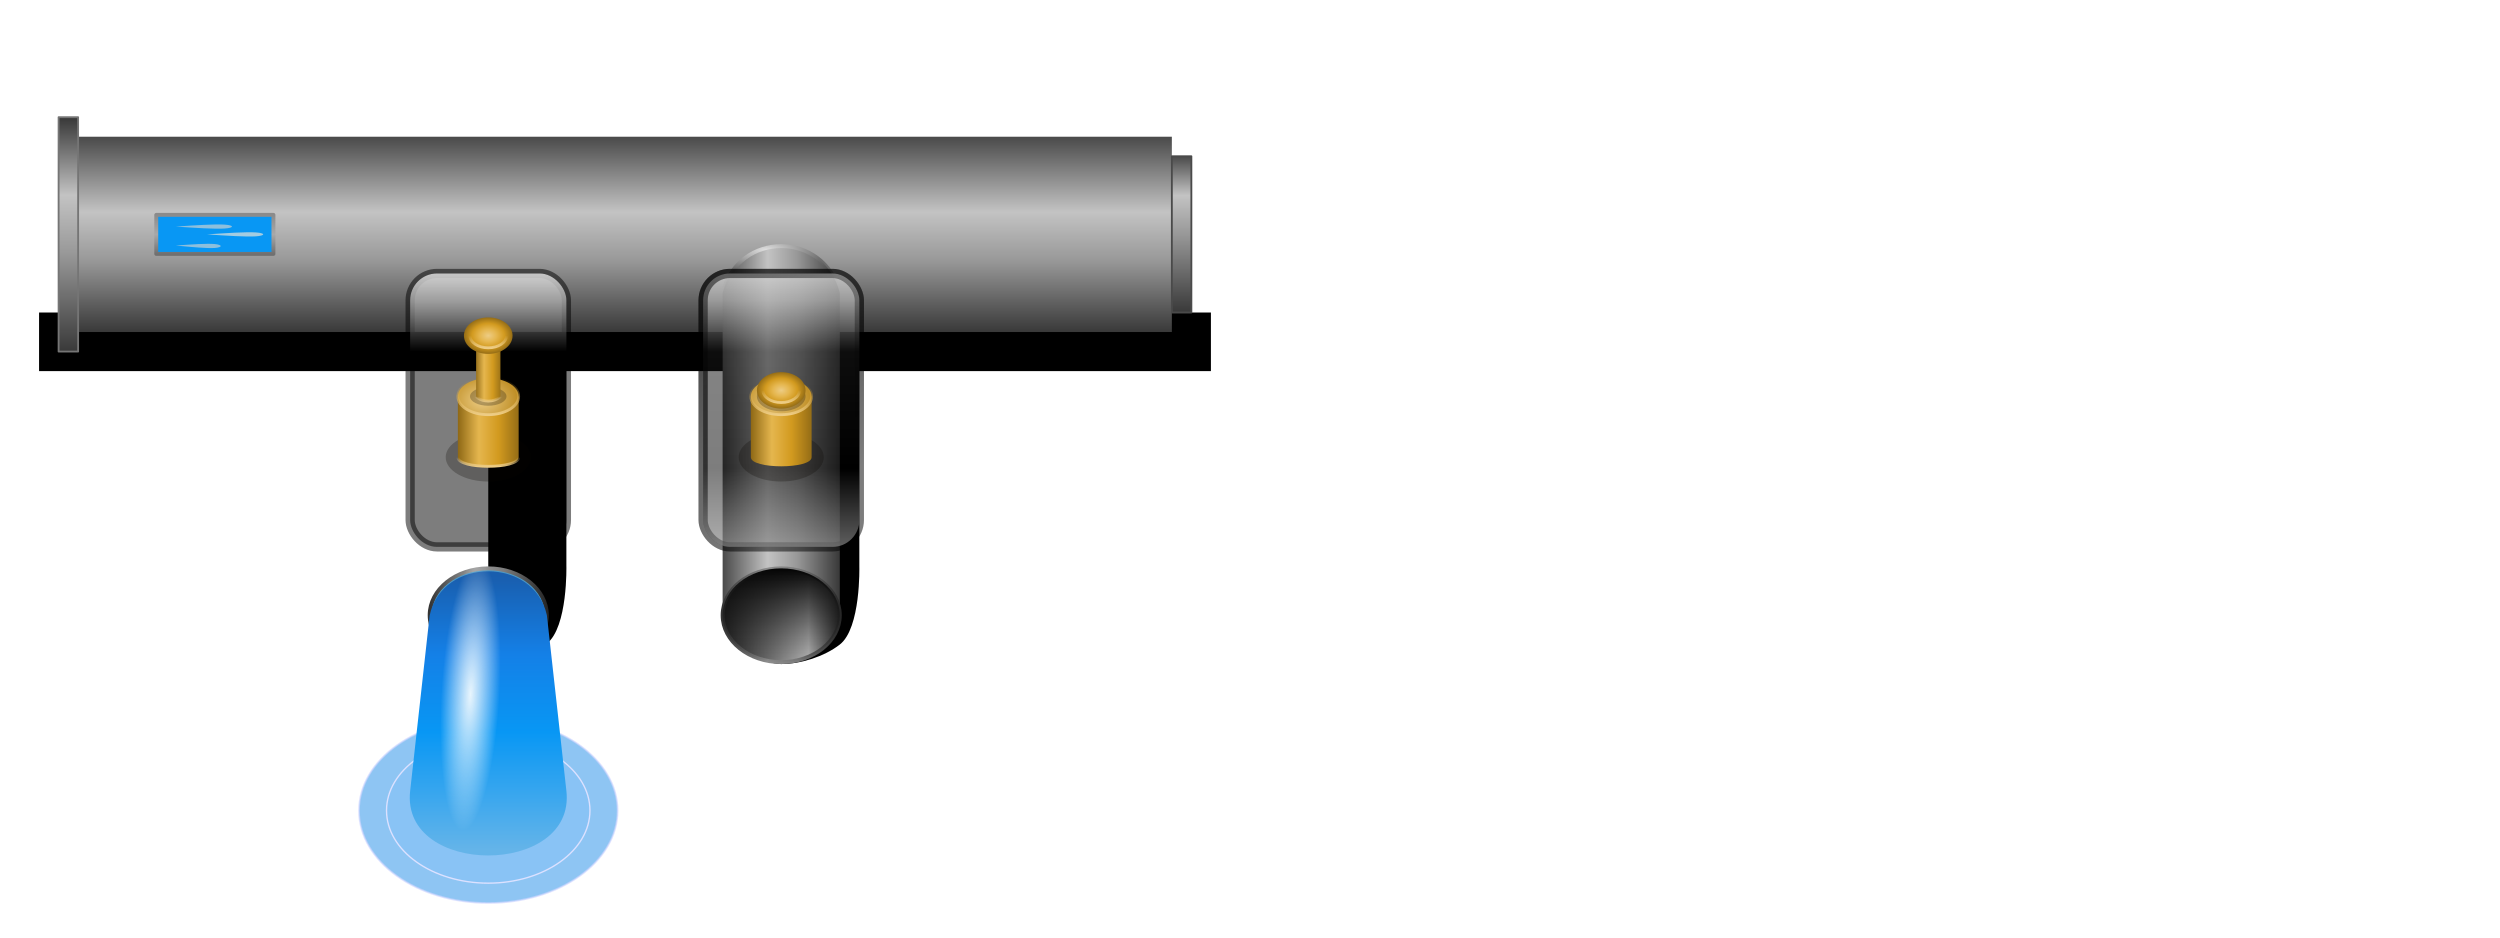 <?xml version="1.0" encoding="UTF-8"?>
<svg width="512" height="192" version="1.1" viewBox="0 0 135.47 50.8" xmlns="http://www.w3.org/2000/svg" xmlns:cc="http://creativecommons.org/ns#" xmlns:dc="http://purl.org/dc/elements/1.1/" xmlns:rdf="http://www.w3.org/1999/02/22-rdf-syntax-ns#" xmlns:xlink="http://www.w3.org/1999/xlink">
 <defs>
  <linearGradient id="linearGradient2469">
   <stop stop-color="#edcc85" offset="0"/>
   <stop stop-color="#c8921d" stop-opacity=".014" offset="1"/>
  </linearGradient>
  <linearGradient id="linearGradient2164">
   <stop stop-color="#edcc84" offset="0"/>
   <stop stop-color="#edcc84" stop-opacity="0" offset="1"/>
  </linearGradient>
  <linearGradient id="linearGradient1815">
   <stop stop-color="#edcc84" offset="0"/>
   <stop stop-color="#e5b64e" offset=".346"/>
   <stop stop-color="#d29a1f" offset=".669"/>
   <stop stop-color="#956d16" offset="1"/>
  </linearGradient>
  <linearGradient id="linearGradient1776">
   <stop stop-color="#dfdfdf" offset="0"/>
   <stop stop-color="#707070" offset=".5"/>
   <stop stop-color="#2b2b2b" stop-opacity="0" offset="1"/>
  </linearGradient>
  <linearGradient id="linearGradient891">
   <stop stop-color="#4a4a4a" offset="0"/>
   <stop stop-color="#c3c3c3" offset=".385"/>
   <stop stop-color="#989898" offset=".636"/>
   <stop stop-color="#393939" offset="1"/>
  </linearGradient>
  <linearGradient id="linearGradient893" x1="33.867" x2="33.867" y1="21.167" y2="31.75" gradientTransform="translate(0 -13.758)" gradientUnits="userSpaceOnUse" xlink:href="#linearGradient891"/>
  <linearGradient id="linearGradient943" x1="16.087" x2="16.087" y1="25.4" y2="27.517" gradientTransform="translate(-4.233)" gradientUnits="userSpaceOnUse">
   <stop stop-color="#8b8b8b" offset="0"/>
   <stop stop-color="#a8a8a8" offset=".5"/>
   <stop stop-color="#707070" offset="1"/>
  </linearGradient>
  <linearGradient id="linearGradient957" x1="25.4" x2="31.75" y1="43.392" y2="43.392" gradientTransform="translate(-2.117 -6.35)" gradientUnits="userSpaceOnUse" xlink:href="#linearGradient891"/>
  <linearGradient id="linearGradient968" x1="23.283" x2="29.633" y1="44.45" y2="44.45" gradientTransform="translate(0 2.646)" gradientUnits="userSpaceOnUse">
   <stop stop-color="#343434" offset="0"/>
   <stop stop-color="#9e9e9e" offset=".385"/>
   <stop stop-color="#7c7c7c" offset=".636"/>
   <stop stop-color="#272727" offset="1"/>
  </linearGradient>
  <linearGradient id="linearGradient917" x1="25.4" x2="27.517" y1="36.142" y2="36.142" gradientTransform="matrix(1 0 0 1 -0 -0)" gradientUnits="userSpaceOnUse" xlink:href="#linearGradient915"/>
  <linearGradient id="linearGradient915">
   <stop stop-color="#8e6815" offset="0"/>
   <stop stop-color="#e5b64e" offset=".346"/>
   <stop stop-color="#d29a1f" offset=".669"/>
   <stop stop-color="#956d16" offset="1"/>
  </linearGradient>
  <radialGradient id="radialGradient929" cx="26.271" cy="34.022" r="1.083" gradientTransform="matrix(1.301 -.031 .024 1.006 -8.74 2.707)" gradientUnits="userSpaceOnUse" xlink:href="#linearGradient927"/>
  <linearGradient id="linearGradient927">
   <stop stop-color="#edcd85" offset="0"/>
   <stop stop-color="#b88517" offset="1"/>
  </linearGradient>
  <radialGradient id="radialGradient1780" cx="26.035" cy="31.596" r="3.175" gradientTransform="matrix(2 1.0277e-6 -3.7681e-7 .733 -26.458 4.135)" gradientUnits="userSpaceOnUse" xlink:href="#linearGradient1776"/>
  <radialGradient id="radialGradient1805" cx="26.458" cy="32.808" r=".847" gradientTransform="matrix(1 0 0 .75 4.8e-7 9.26)" gradientUnits="userSpaceOnUse" xlink:href="#linearGradient1815"/>
  <linearGradient id="linearGradient968-6" x1="23.283" x2="29.633" y1="44.45" y2="44.45" gradientTransform="translate(0 2.646)" gradientUnits="userSpaceOnUse">
   <stop stop-color="#343434" offset="0"/>
   <stop stop-color="#8c8c8c" offset=".385"/>
   <stop stop-color="#7c7c7c" offset=".636"/>
   <stop stop-color="#272727" offset="1"/>
  </linearGradient>
  <filter id="filter2073" x="-.032" y="-.426" width="1.065" height="1.852" color-interpolation-filters="sRGB">
   <feGaussianBlur stdDeviation="0.041"/>
  </filter>
  <filter id="filter2073-5" x="-.032" y="-.426" width="1.065" height="1.852" color-interpolation-filters="sRGB">
   <feGaussianBlur stdDeviation="0.041"/>
  </filter>
  <linearGradient id="linearGradient2168" x1="26.458" x2="26.458" y1="33.232" y2="32.808" gradientTransform="translate(4.8e-7 1.058)" gradientUnits="userSpaceOnUse" xlink:href="#linearGradient2164"/>
  <linearGradient id="linearGradient2184" x1="26.458" x2="26.458" y1="38.419" y2="38.1" gradientUnits="userSpaceOnUse" xlink:href="#linearGradient2164"/>
  <linearGradient id="linearGradient2200" x1="26.458" x2="26.458" y1="36.618" y2="35.348" gradientUnits="userSpaceOnUse" xlink:href="#linearGradient2469"/>
  <linearGradient id="linearGradient2230" x1="26.458" x2="26.458" y1="36.195" y2="35.983" gradientUnits="userSpaceOnUse" xlink:href="#linearGradient2164"/>
  <linearGradient id="linearGradient2240" x1="25.985" x2="26.932" y1="35.004" y2="35.004" gradientUnits="userSpaceOnUse" xlink:href="#linearGradient915"/>
  <radialGradient id="radialGradient1805-0" cx="26.458" cy="32.808" r=".847" gradientTransform="matrix(1 0 0 .75 2.14e-6 11.165)" gradientUnits="userSpaceOnUse" xlink:href="#linearGradient1815"/>
  <linearGradient id="linearGradient2168-8" x1="26.458" x2="26.458" y1="33.232" y2="32.808" gradientTransform="translate(2.14e-6 2.963)" gradientUnits="userSpaceOnUse" xlink:href="#linearGradient2164"/>
  <radialGradient id="radialGradient929-1" cx="26.271" cy="34.022" r="1.083" gradientTransform="matrix(1.301 -.031 .024 1.006 -8.74 2.707)" gradientUnits="userSpaceOnUse" xlink:href="#linearGradient927"/>
  <linearGradient id="linearGradient2200-2" x1="26.458" x2="26.458" y1="36.618" y2="35.56" gradientUnits="userSpaceOnUse" xlink:href="#linearGradient2469"/>
  <linearGradient id="linearGradient917-8" x1="25.4" x2="27.517" y1="36.142" y2="36.142" gradientTransform="matrix(1 0 0 1 -0 -0)" gradientUnits="userSpaceOnUse" xlink:href="#linearGradient915"/>
  <filter id="filter1756" x="-.096" y="-.16" width="1.192" height="1.32" color-interpolation-filters="sRGB">
   <feGaussianBlur stdDeviation="0.085"/>
  </filter>
  <filter id="filter1760" x="-.189" y="-.33" width="1.377" height="1.66" color-interpolation-filters="sRGB">
   <feGaussianBlur stdDeviation="0.233"/>
  </filter>
  <filter id="filter1764" x="-.181" y="-.354" width="1.363" height="1.709" color-interpolation-filters="sRGB">
   <feGaussianBlur stdDeviation="0.096"/>
  </filter>
  <filter id="filter1768" x="-.189" y="-.33" width="1.377" height="1.66" color-interpolation-filters="sRGB">
   <feGaussianBlur stdDeviation="0.233"/>
  </filter>
  <linearGradient id="linearGradient1779" x1="23.177" x2="29.739" y1="44.45" y2="44.45" gradientTransform="translate(0 2.646)" gradientUnits="userSpaceOnUse">
   <stop stop-color="#1b1b1b" offset="0"/>
   <stop stop-color="#7c7c7c" offset=".468"/>
   <stop stop-color="#b7b7b7" offset=".726"/>
   <stop stop-color="#1c1c1c" offset="1"/>
  </linearGradient>
  <linearGradient id="linearGradient1871" x1="26.458" x2="26.458" y1="41.91" y2="46.99" gradientTransform="translate(0 2.646)" gradientUnits="userSpaceOnUse">
   <stop stop-color="#040404" offset="0"/>
   <stop stop-color="#1e1e1e" stop-opacity=".028" offset="1"/>
  </linearGradient>
  <linearGradient id="linearGradient4842" x1="26.458" x2="26.458" y1="42.333" y2="57.15" gradientUnits="userSpaceOnUse">
   <stop stop-color="#195eae" offset="0"/>
   <stop stop-color="#1480e7" offset=".286"/>
   <stop stop-color="#0897f4" offset=".571"/>
   <stop stop-color="#64b4e9" offset="1"/>
  </linearGradient>
  <radialGradient id="radialGradient5200" cx="25.929" cy="49.742" r="1.587" gradientTransform="matrix(1 0 0 4.667 2.413 -182.28)" gradientUnits="userSpaceOnUse">
   <stop stop-color="#e8f5fd" offset="0"/>
   <stop stop-color="#fff" stop-opacity="0" offset="1"/>
  </radialGradient>
  <filter id="filter5206" x="-.034" y="-.019" width="1.067" height="1.037" color-interpolation-filters="sRGB">
   <feGaussianBlur stdDeviation="0.12"/>
  </filter>
  <filter id="filter5232" x="-.021" y="-.029" width="1.041" height="1.058" color-interpolation-filters="sRGB">
   <feGaussianBlur stdDeviation="0.127"/>
  </filter>
  <filter id="filter1011" x="-.041" y="-.058" width="1.082" height="1.115" color-interpolation-filters="sRGB">
   <feGaussianBlur stdDeviation="0.254"/>
  </filter>
  <filter id="filter1023" x="-.039" y="-.511" width="1.077" height="2.023" color-interpolation-filters="sRGB">
   <feGaussianBlur stdDeviation="0.049"/>
  </filter>
  <linearGradient id="linearGradient1035" x1="3.175" x2="3.175" y1="20.108" y2="32.808" gradientTransform="translate(0 -13.758)" gradientUnits="userSpaceOnUse">
   <stop stop-color="#373737" offset="0"/>
   <stop stop-color="#c3c3c3" offset=".333"/>
   <stop stop-color="#989898" offset=".583"/>
   <stop stop-color="#393939" offset="1"/>
  </linearGradient>
  <linearGradient id="linearGradient1063" x1="64.558" x2="64.558" y1="22.225" y2="30.692" gradientTransform="translate(0 -13.758)" gradientUnits="userSpaceOnUse">
   <stop stop-color="#4a4a4a" offset="0"/>
   <stop stop-color="#c3c3c3" offset=".25"/>
   <stop stop-color="#989898" offset=".5"/>
   <stop stop-color="#393939" offset="1"/>
  </linearGradient>
  <filter id="filter1323" x="-.079" y="-.249" width="1.158" height="1.499" color-interpolation-filters="sRGB">
   <feGaussianBlur stdDeviation="2.09"/>
  </filter>
  <linearGradient id="linearGradient1105" x1="26.458" x2="26.458" y1="28.325" y2="43.642" gradientUnits="userSpaceOnUse">
   <stop stop-color="#fff" stop-opacity=".784" offset="0"/>
   <stop stop-color="#fff" stop-opacity=".51" offset=".12"/>
   <stop stop-color="#fdfdfd" stop-opacity="0" offset=".293"/>
   <stop stop-opacity="0" offset="1"/>
  </linearGradient>
  <linearGradient id="linearGradient1143" x1="26.458" x2="26.458" y1="28.325" y2="43.642" gradientTransform="translate(-52.917 -71.967)" gradientUnits="userSpaceOnUse">
   <stop stop-color="#fff" stop-opacity=".392" offset="0"/>
   <stop stop-color="#fff" stop-opacity=".235" offset=".12"/>
   <stop stop-color="#fff" stop-opacity="0" offset=".293"/>
   <stop stop-color="#fff" stop-opacity=".052" offset=".707"/>
   <stop stop-color="#fff" stop-opacity=".51" offset=".888"/>
   <stop stop-color="#fff" stop-opacity=".706" offset="1"/>
  </linearGradient>
  <linearGradient id="linearGradient1094" x1="21.975" x2="30.692" y1="28.325" y2="39.158" gradientUnits="userSpaceOnUse">
   <stop offset="0"/>
   <stop stop-opacity="0" offset="1"/>
  </linearGradient>
 </defs>
 <g transform="translate(0 -13.758)" filter="url(#filter1323)">
  <rect x="2.117" y="30.692" width="63.5" height="3.175" ry="0"/>
  <path transform="translate(15.875)" d="m26.458 27.517s2.386 0.27 3.175 1.058 1.058 3.175 1.058 3.175v12.7s0.088 3.338-1.058 4.233c-0.834 0.651-2.117 1.058-3.175 1.058s-2.117-1.058-2.117-1.058z"/>
  <path d="m26.458 27.464s2.386 0.27 3.175 1.058 1.058 3.175 1.058 3.175v12.7s0.088 3.338-1.058 4.233c-0.834 0.651-3.175 1.058-3.175 1.058v-12.171z"/>
 </g>
 <rect x="4.233" y="7.408" width="59.267" height="10.583" fill="url(#linearGradient893)"/>
 <g transform="translate(0 -13.758)">
  <rect x="8.467" y="25.4" width="6.35" height="2.117" fill="#0897f4" stroke="url(#linearGradient943)" stroke-linecap="round" stroke-linejoin="round" stroke-width=".212"/>
  <path d="m9.525 26.035c1.059-0.071 2.117-0.141 2.646-0.106 0.529 0.035 0.529 0.176-1e-3 0.212-0.53 0.035-1.586-0.035-2.645-0.106" fill="#8dbfdc" filter="url(#filter2073)"/>
  <path transform="translate(1.693 .423)" d="m9.525 26.035c1.059-0.071 2.117-0.141 2.646-0.106 0.529 0.035 0.529 0.176-1e-3 0.212-0.53 0.035-1.586-0.035-2.645-0.106" fill="#a3cce1" filter="url(#filter1023)"/>
  <path transform="translate(-.635 1.058)" d="m10.16 26.004c0.847-0.06 1.694-0.12 2.117-0.08 0.423 0.04 0.423 0.181-8.16e-4 0.212-0.424 0.03-1.269-0.051-2.116-0.132" fill="#8dbfdc" filter="url(#filter2073-5)"/>
 </g>
 <rect x="3.175" y="6.35" width="1.058" height="12.7" fill="url(#linearGradient1035)" stroke="#757575" stroke-linecap="round" stroke-linejoin="round" stroke-width=".1"/>
 <rect x="63.5" y="8.467" width="1.058" height="8.467" fill="url(#linearGradient1063)" stroke="#4a4a4a" stroke-linecap="round" stroke-linejoin="round" stroke-width=".1"/>
 <g transform="translate(15.875 -13.758)">
  <path d="m23.283 29.633c0.847-3.387 5.503-3.387 6.35 0v16.933h-6.35z" fill="url(#linearGradient957)" stroke="url(#radialGradient1780)" stroke-linecap="round" stroke-linejoin="round" stroke-width=".212"/>
  <ellipse cx="26.458" cy="47.096" rx="3.175" ry="2.54" fill="url(#linearGradient1779)" stroke="url(#linearGradient968-6)" stroke-linecap="round" stroke-linejoin="round" stroke-width=".212"/>
  <rect x="24.342" y="30.692" width="4.233" height="4.233" fill="none"/>
  <path d="m26.458 49.636c-1.754 0-3.175-1.137-3.175-2.54s1.421-2.54 3.175-2.54 3.175 1.137 3.175 2.54-1.421 2.54-3.175 2.54" fill="url(#linearGradient1871)"/>
 </g>
 <g transform="translate(0 -13.758)">
  <path d="m23.283 29.633c0.847-3.387 5.503-3.387 6.35 0v16.933h-6.35z" fill="url(#linearGradient957)" stroke="url(#radialGradient1780)" stroke-linecap="round" stroke-linejoin="round" stroke-width=".212"/>
  <ellipse cx="26.458" cy="47.096" rx="3.175" ry="2.54" fill="#4c9ac8" stroke="url(#linearGradient968)" stroke-linecap="round" stroke-linejoin="round" stroke-width=".212"/>
  <rect x="24.342" y="30.692" width="4.233" height="4.233" fill="none"/>
  <g transform="translate(0 2.646)">
   <ellipse transform="matrix(.946 0 0 .946 1.431 2.977)" cx="26.458" cy="55.033" rx="7.408" ry="5.292" fill="#8ec5f3" filter="url(#filter1011)" stroke="#cfd5ff" stroke-linecap="round" stroke-linejoin="round" stroke-opacity=".637" stroke-width=".1"/>
   <ellipse transform="matrix(.744 0 0 .744 6.772 14.086)" cx="26.458" cy="55.033" rx="7.408" ry="5.292" fill="#89c3f5" filter="url(#filter5232)" stroke="#dce1ff" stroke-linecap="round" stroke-linejoin="round" stroke-width=".1"/>
   <path d="m23.283 44.45-1.058 9.525c-0.518 4.662 8.984 4.652 8.467 0l-1.058-9.525c-0.692-3.175-5.665-3.175-6.35 0z" fill="url(#linearGradient4842)" filter="url(#filter5206)"/>
  </g>
  <ellipse transform="rotate(3.225)" cx="28.342" cy="49.845" rx="1.587" ry="7.408" fill="url(#radialGradient5200)"/>
 </g>
 <g transform="translate(0 -13.758)">
  <rect x="22.225" y="28.575" width="8.467" height="14.817" rx="1.455" fill-opacity=".508" stroke="#000" stroke-linecap="round" stroke-linejoin="round" stroke-opacity=".51" stroke-width=".5"/>
  <rect x="22.225" y="28.575" width="8.467" height="14.817" rx="1.455" fill="url(#linearGradient1105)"/>
 </g>
 <g transform="matrix(1.556 0 0 1.556 -14.711 -34.509)">
  <g>
   <ellipse cx="26.458" cy="38.1" rx="1.482" ry=".847" fill="#070501" filter="url(#filter1768)" opacity=".5"/>
   <path d="m25.4 35.983h2.117v2.117c0 0.423-2.117 0.423-2.117 0z" fill="url(#linearGradient917)" stroke="url(#linearGradient2184)" stroke-linecap="round" stroke-linejoin="round" stroke-width=".1"/>
   <ellipse cx="26.458" cy="35.983" rx="1.058" ry=".635" fill="url(#radialGradient929)" stroke="url(#linearGradient2200)" stroke-linecap="round" stroke-linejoin="round" stroke-width=".1"/>
   <ellipse cx="26.458" cy="35.983" rx=".635" ry=".325" fill="#070501" filter="url(#filter1764)" opacity=".5"/>
   <path d="m26.035 33.867h0.847l-1e-6 2.117c-0.212 0.212-0.635 0.212-0.847 0z" fill="url(#linearGradient2240)" stroke="url(#linearGradient2230)" stroke-linecap="round" stroke-linejoin="round" stroke-width=".1"/>
   <ellipse cx="26.458" cy="33.867" rx=".847" ry=".635" fill="url(#radialGradient1805)"/>
  </g>
  <path d="m27.093 33.867c0 0.234-0.284 0.423-0.635 0.423s-0.635-0.19-0.635-0.423" fill="none" stroke="url(#linearGradient2168)" stroke-linecap="round" stroke-linejoin="round" stroke-width=".1"/>
 </g>
 <g transform="translate(15.875 -13.758)">
  <rect x="22.225" y="28.575" width="8.467" height="14.817" rx="1.455" fill-opacity=".508" stroke="#000" stroke-linecap="round" stroke-linejoin="round" stroke-opacity=".51" stroke-width=".5"/>
  <rect transform="scale(-1)" x="-30.692" y="-43.392" width="8.467" height="14.817" rx="1.455" fill="url(#linearGradient1143)"/>
  <rect x="22.225" y="28.575" width="8.467" height="14.817" rx="1.455" fill="none" stroke="url(#linearGradient1094)" stroke-linecap="round" stroke-linejoin="round" stroke-opacity=".51" stroke-width=".5"/>
 </g>
 <g transform="matrix(1.556 0 0 1.556 1.164 -34.509)">
  <g>
   <ellipse cx="26.458" cy="38.1" rx="1.482" ry=".847" fill="#070501" filter="url(#filter1760)" opacity=".5"/>
   <path d="m25.4 35.983h2.117v2.117c0 0.423-2.117 0.423-2.117 0z" fill="url(#linearGradient917-8)" stroke="url(#linearGradient2184)" stroke-linecap="round" stroke-linejoin="round" stroke-width=".1"/>
   <ellipse cx="26.458" cy="35.983" rx="1.058" ry=".635" fill="url(#radialGradient929-1)" stroke="url(#linearGradient2200-2)" stroke-linecap="round" stroke-linejoin="round" stroke-width=".1"/>
   <ellipse cx="26.458" cy="35.983" rx=".847" ry=".518" fill="#070501" filter="url(#filter1756)" opacity=".5"/>
   <ellipse cx="26.458" cy="35.772" rx=".847" ry=".635" fill="url(#radialGradient1805-0)"/>
  </g>
  <path d="m27.093 35.772c0 0.234-0.284 0.423-0.635 0.423s-0.635-0.19-0.635-0.423" fill="none" stroke="url(#linearGradient2168-8)" stroke-linecap="round" stroke-linejoin="round" stroke-width=".1"/>
 </g>
</svg>

